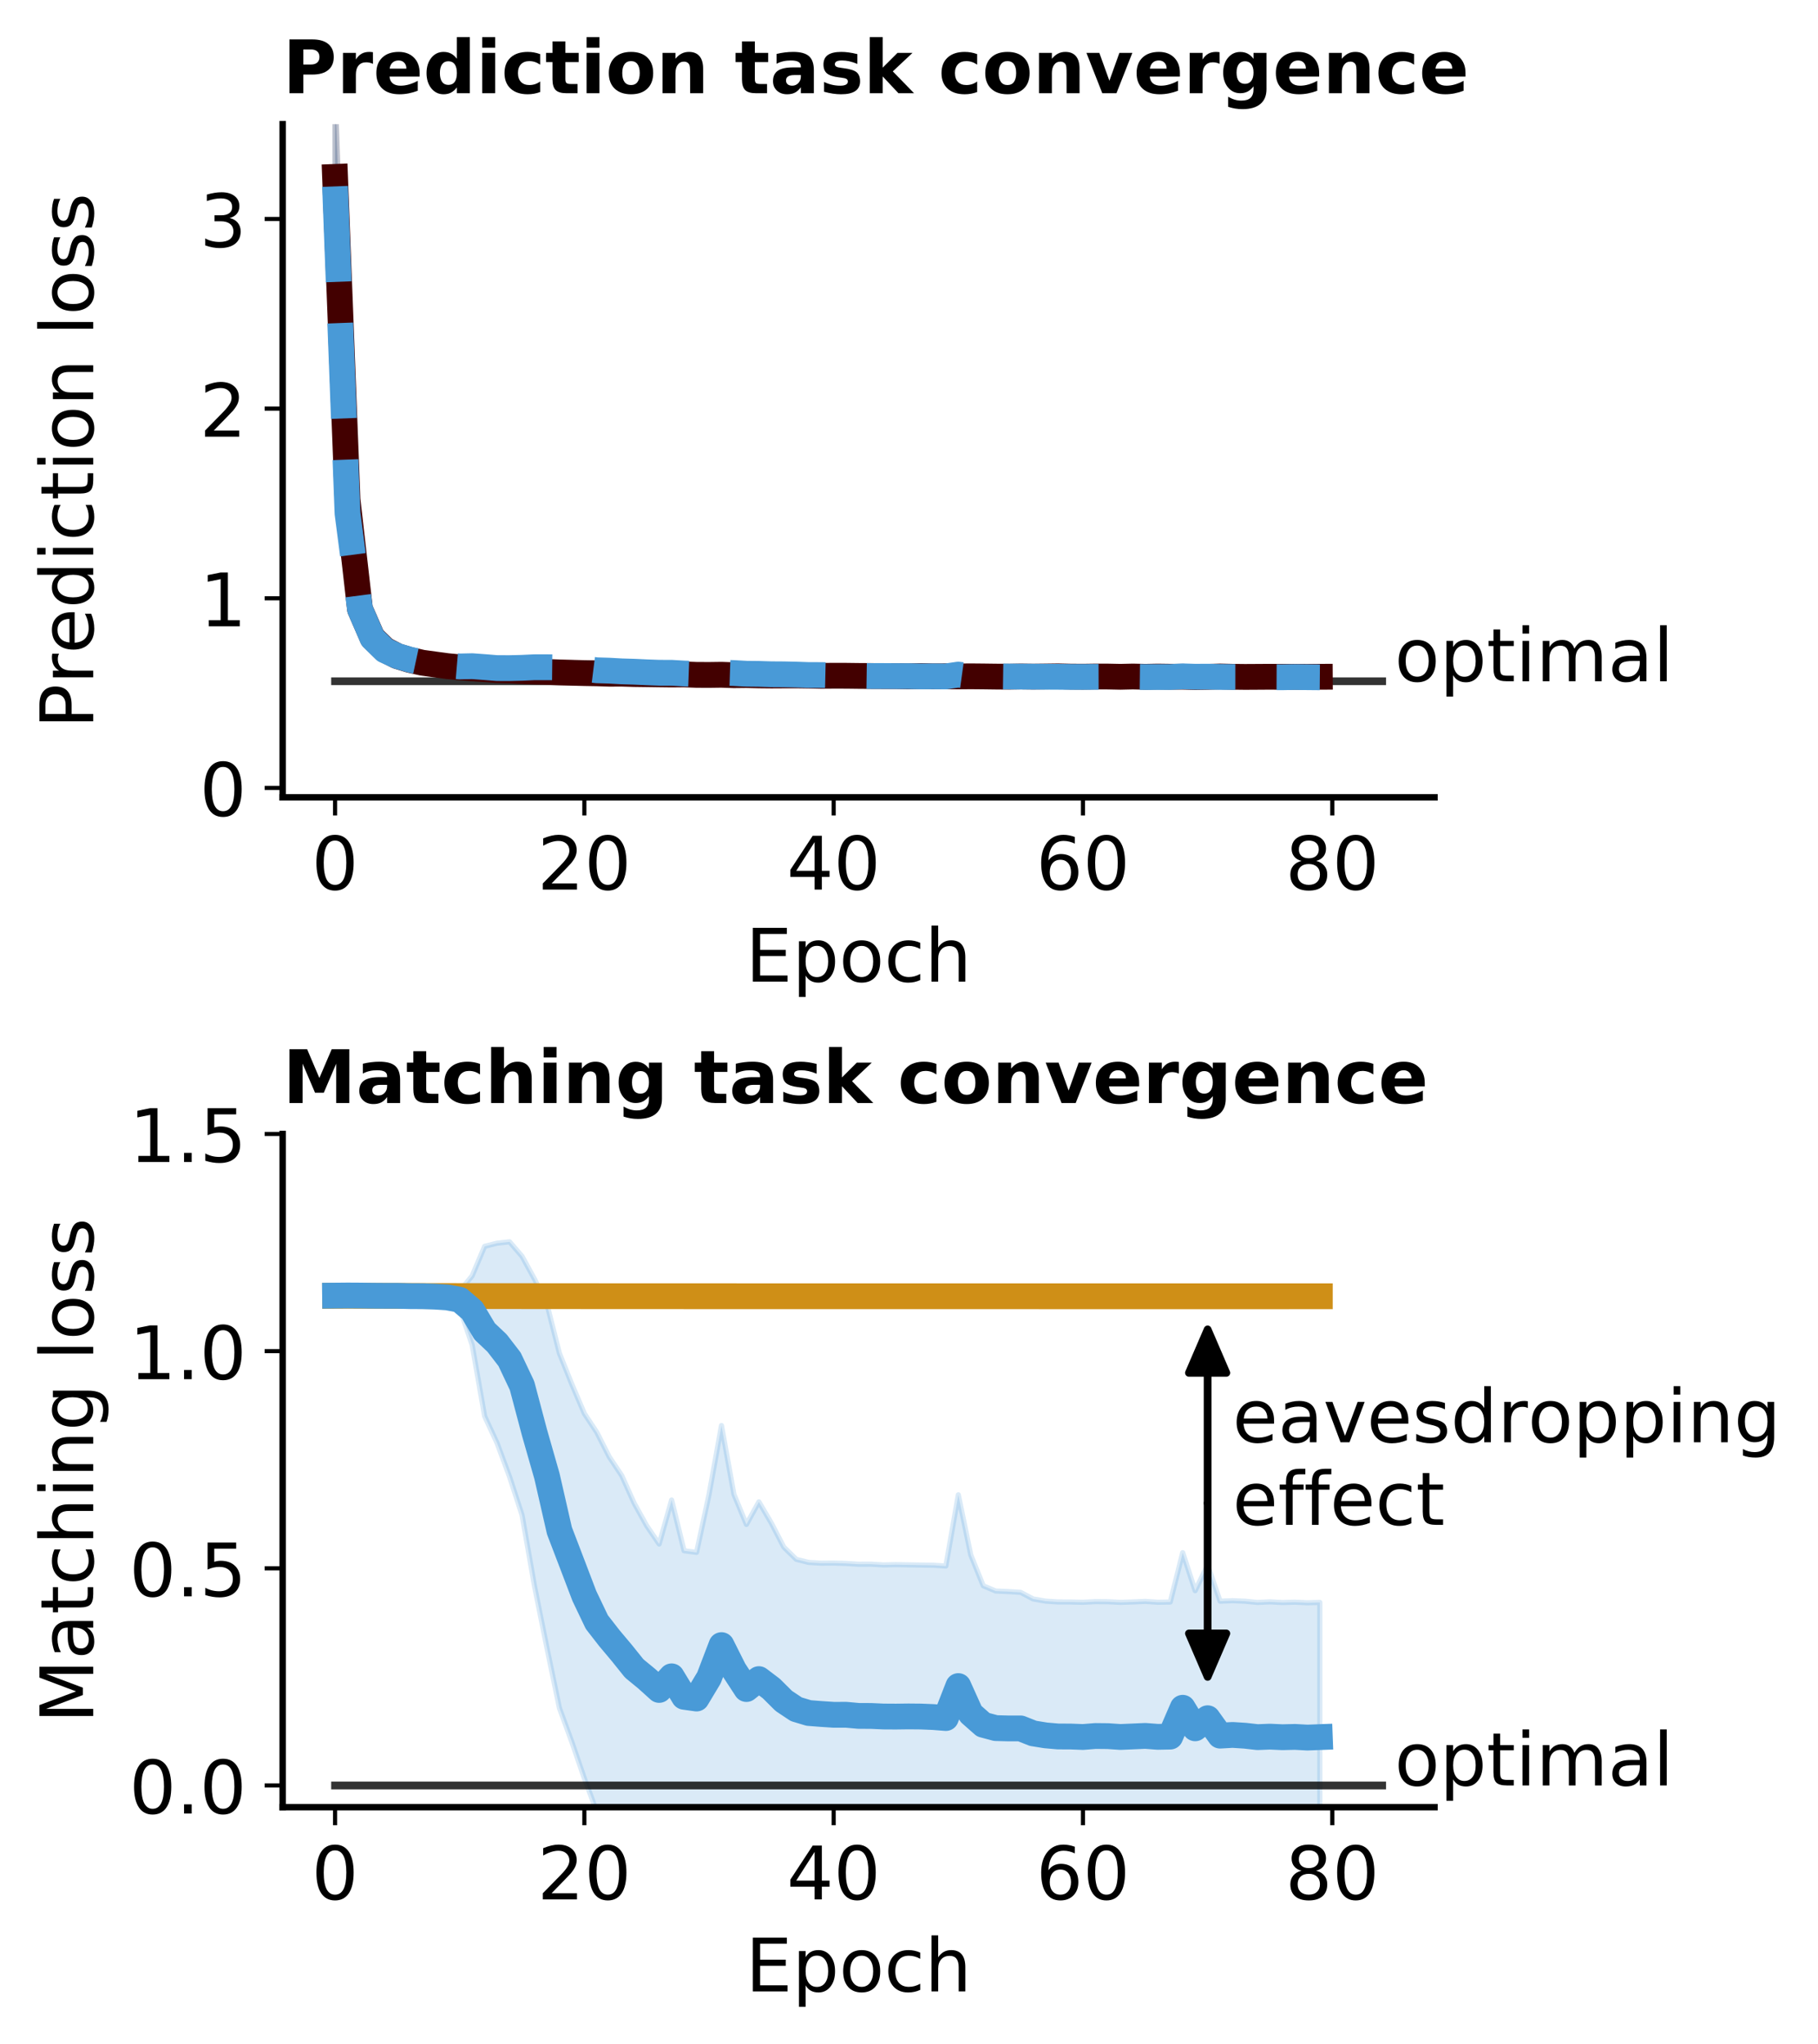 <?xml version="1.0" encoding="utf-8" standalone="no"?>
<!DOCTYPE svg PUBLIC "-//W3C//DTD SVG 1.1//EN"
  "http://www.w3.org/Graphics/SVG/1.1/DTD/svg11.dtd">
<!-- Created with matplotlib (https://matplotlib.org/) -->
<svg height="396.105pt" version="1.1" viewBox="0 0 352.295 396.105" width="352.295pt" xmlns="http://www.w3.org/2000/svg" xmlns:xlink="http://www.w3.org/1999/xlink">
 <defs>
  <style type="text/css">
*{stroke-linecap:butt;stroke-linejoin:round;}
  </style>
 </defs>
 <g id="figure_1">
  <g id="patch_1">
   <path d="M 0 396.105 
L 352.295 396.105 
L 352.295 0 
L 0 0 
z
" style="fill:#ffffff;"/>
  </g>
  <g id="axes_1">
   <g id="patch_2">
    <path d="M 54.781 154.53 
L 277.981 154.53 
L 277.981 24.066 
L 54.781 24.066 
z
" style="fill:#ffffff;"/>
   </g>
   <g id="PolyCollection_1">
    <defs>
     <path d="M 64.927 -378.568 
L 64.927 -345.084 
L 67.342 -285.39 
L 69.758 -276.004 
L 72.173 -271.262 
L 74.589 -268.986 
L 77.005 -267.877 
L 79.42 -267.204 
L 81.836 -266.779 
L 84.251 -266.418 
L 86.667 -266.157 
L 89.082 -265.974 
L 91.498 -265.821 
L 93.914 -265.689 
L 96.329 -265.543 
L 98.745 -265.497 
L 101.16 -265.364 
L 103.576 -265.298 
L 105.992 -265.249 
L 108.407 -265.211 
L 110.823 -265.104 
L 113.238 -265.104 
L 115.654 -265.096 
L 118.069 -265.01 
L 120.485 -264.997 
L 122.901 -264.961 
L 125.316 -264.936 
L 127.732 -264.93 
L 130.147 -264.881 
L 132.563 -264.932 
L 134.979 -264.834 
L 137.394 -264.875 
L 139.81 -264.876 
L 142.225 -264.805 
L 144.641 -264.794 
L 147.057 -264.777 
L 149.472 -264.761 
L 151.888 -264.762 
L 154.303 -264.713 
L 156.719 -264.759 
L 159.134 -264.757 
L 161.55 -264.719 
L 163.966 -264.691 
L 166.381 -264.717 
L 168.797 -264.671 
L 171.212 -264.664 
L 173.628 -264.652 
L 176.044 -264.626 
L 178.459 -264.644 
L 180.875 -264.605 
L 183.29 -264.636 
L 185.706 -264.622 
L 188.121 -264.646 
L 190.537 -264.62 
L 192.953 -264.607 
L 195.368 -264.584 
L 197.784 -264.627 
L 200.199 -264.592 
L 202.615 -264.605 
L 205.031 -264.633 
L 207.446 -264.61 
L 209.862 -264.604 
L 212.277 -264.63 
L 214.693 -264.59 
L 217.108 -264.596 
L 219.524 -264.638 
L 221.94 -264.588 
L 224.355 -264.572 
L 226.771 -264.588 
L 229.186 -264.546 
L 231.602 -264.505 
L 234.018 -264.509 
L 236.433 -264.631 
L 238.849 -264.587 
L 241.264 -264.53 
L 243.68 -264.587 
L 246.095 -264.52 
L 248.511 -264.555 
L 250.927 -264.585 
L 253.342 -264.577 
L 255.758 -264.585 
L 255.758 -265.305 
L 255.758 -265.305 
L 253.342 -265.283 
L 250.927 -265.303 
L 248.511 -265.312 
L 246.095 -265.382 
L 243.68 -265.283 
L 241.264 -265.314 
L 238.849 -265.311 
L 236.433 -265.375 
L 234.018 -265.369 
L 231.602 -265.3 
L 229.186 -265.373 
L 226.771 -265.325 
L 224.355 -265.408 
L 221.94 -265.297 
L 219.524 -265.359 
L 217.108 -265.29 
L 214.693 -265.392 
L 212.277 -265.361 
L 209.862 -265.319 
L 207.446 -265.346 
L 205.031 -265.433 
L 202.615 -265.399 
L 200.199 -265.361 
L 197.784 -265.383 
L 195.368 -265.342 
L 192.953 -265.355 
L 190.537 -265.407 
L 188.121 -265.425 
L 185.706 -265.407 
L 183.29 -265.441 
L 180.875 -265.453 
L 178.459 -265.525 
L 176.044 -265.456 
L 173.628 -265.512 
L 171.212 -265.502 
L 168.797 -265.518 
L 166.381 -265.505 
L 163.966 -265.591 
L 161.55 -265.571 
L 159.134 -265.5 
L 156.719 -265.606 
L 154.303 -265.718 
L 151.888 -265.658 
L 149.472 -265.631 
L 147.057 -265.663 
L 144.641 -265.76 
L 142.225 -265.696 
L 139.81 -265.795 
L 137.394 -265.733 
L 134.979 -265.797 
L 132.563 -265.888 
L 130.147 -265.891 
L 127.732 -265.9 
L 125.316 -265.964 
L 122.901 -266.001 
L 120.485 -266.107 
L 118.069 -266.075 
L 115.654 -266.149 
L 113.238 -266.224 
L 110.823 -266.344 
L 108.407 -266.38 
L 105.992 -266.526 
L 103.576 -266.602 
L 101.16 -266.745 
L 98.745 -266.856 
L 96.329 -266.913 
L 93.914 -267.141 
L 91.498 -267.35 
L 89.082 -267.583 
L 86.667 -267.876 
L 84.251 -268.266 
L 81.836 -268.565 
L 79.42 -269.218 
L 77.005 -270.016 
L 74.589 -271.378 
L 72.173 -273.797 
L 69.758 -280.13 
L 67.342 -313.193 
L 64.927 -378.568 
z
" id="m056eaa7284" style="stroke:#430000;stroke-opacity:0.2;"/>
    </defs>
    <g clip-path="url(#p003e5a0df1)">
     <use style="fill:#430000;fill-opacity:0.2;stroke:#430000;stroke-opacity:0.2;" x="0" xlink:href="#m056eaa7284" y="396.105"/>
    </g>
   </g>
   <g id="PolyCollection_2">
    <defs>
     <path d="M 64.927 -378.303 
L 64.927 -341.665 
L 67.342 -285.117 
L 69.758 -275.804 
L 72.173 -271.458 
L 74.589 -269.35 
L 77.005 -268.27 
L 79.42 -267.603 
L 81.836 -267.09 
L 84.251 -266.762 
L 86.667 -266.511 
L 89.082 -266.321 
L 91.498 -265.9 
L 93.914 -265.867 
L 96.329 -265.828 
L 98.745 -265.858 
L 101.16 -265.844 
L 103.576 -265.906 
L 105.992 -265.947 
L 108.407 -266.012 
L 110.823 -265.749 
L 113.238 -265.796 
L 115.654 -265.663 
L 118.069 -265.478 
L 120.485 -265.45 
L 122.901 -265.47 
L 125.316 -265.377 
L 127.732 -265.289 
L 130.147 -265.141 
L 132.563 -265.166 
L 134.979 -265.11 
L 137.394 -264.466 
L 139.81 -264.542 
L 142.225 -264.78 
L 144.641 -264.837 
L 147.057 -264.861 
L 149.472 -264.866 
L 151.888 -264.793 
L 154.303 -264.776 
L 156.719 -264.779 
L 159.134 -264.844 
L 161.55 -264.808 
L 163.966 -264.706 
L 166.381 -264.701 
L 168.797 -264.66 
L 171.212 -264.662 
L 173.628 -264.7 
L 176.044 -264.676 
L 178.459 -264.64 
L 180.875 -264.622 
L 183.29 -264.597 
L 185.706 -264.208 
L 188.121 -264.669 
L 190.537 -264.682 
L 192.953 -264.673 
L 195.368 -264.604 
L 197.784 -264.596 
L 200.199 -264.57 
L 202.615 -264.581 
L 205.031 -264.568 
L 207.446 -264.52 
L 209.862 -264.531 
L 212.277 -264.546 
L 214.693 -264.525 
L 217.108 -264.487 
L 219.524 -264.553 
L 221.94 -264.479 
L 224.355 -264.509 
L 226.771 -264.515 
L 229.186 -264.347 
L 231.602 -264.423 
L 234.018 -264.193 
L 236.433 -264.497 
L 238.849 -264.496 
L 241.264 -264.485 
L 243.68 -264.449 
L 246.095 -264.435 
L 248.511 -264.463 
L 250.927 -264.527 
L 253.342 -264.502 
L 255.758 -264.453 
L 255.758 -265.239 
L 255.758 -265.239 
L 253.342 -265.231 
L 250.927 -265.269 
L 248.511 -265.248 
L 246.095 -265.299 
L 243.68 -265.245 
L 241.264 -265.321 
L 238.849 -265.315 
L 236.433 -265.34 
L 234.018 -265.746 
L 231.602 -265.487 
L 229.186 -265.711 
L 226.771 -265.291 
L 224.355 -265.29 
L 221.94 -265.313 
L 219.524 -265.295 
L 217.108 -265.323 
L 214.693 -265.348 
L 212.277 -265.315 
L 209.862 -265.305 
L 207.446 -265.327 
L 205.031 -265.322 
L 202.615 -265.335 
L 200.199 -265.372 
L 197.784 -265.373 
L 195.368 -265.395 
L 192.953 -265.391 
L 190.537 -265.538 
L 188.121 -265.398 
L 185.706 -266.53 
L 183.29 -265.429 
L 180.875 -265.441 
L 178.459 -265.403 
L 176.044 -265.46 
L 173.628 -265.452 
L 171.212 -265.524 
L 168.797 -265.524 
L 166.381 -265.555 
L 163.966 -265.603 
L 161.55 -265.645 
L 159.134 -265.714 
L 156.719 -265.788 
L 154.303 -265.958 
L 151.888 -266.046 
L 149.472 -266.005 
L 147.057 -266.157 
L 144.641 -266.232 
L 142.225 -266.561 
L 139.81 -266.959 
L 137.394 -266.911 
L 134.979 -265.871 
L 132.563 -265.99 
L 130.147 -266.294 
L 127.732 -266.159 
L 125.316 -266.247 
L 122.901 -266.381 
L 120.485 -266.545 
L 118.069 -266.784 
L 115.654 -266.743 
L 113.238 -267.204 
L 110.823 -267.755 
L 108.407 -267.526 
L 105.992 -267.643 
L 103.576 -267.682 
L 101.16 -267.521 
L 98.745 -267.386 
L 96.329 -267.427 
L 93.914 -267.779 
L 91.498 -268.105 
L 89.082 -267.578 
L 86.667 -267.796 
L 84.251 -268.052 
L 81.836 -268.389 
L 79.42 -268.918 
L 77.005 -269.66 
L 74.589 -270.804 
L 72.173 -273.437 
L 69.758 -280.314 
L 67.342 -308.145 
L 64.927 -378.303 
z
" id="m39a702e2cf" style="stroke:#499ad7;stroke-opacity:0.2;"/>
    </defs>
    <g clip-path="url(#p003e5a0df1)">
     <use style="fill:#499ad7;fill-opacity:0.2;stroke:#499ad7;stroke-opacity:0.2;" x="0" xlink:href="#m39a702e2cf" y="396.105"/>
    </g>
   </g>
   <g id="matplotlib.axis_1">
    <g id="xtick_1">
     <g id="line2d_1">
      <defs>
       <path d="M 0 0 
L 0 3.5 
" id="mf161611876" style="stroke:#000000;stroke-width:0.8;"/>
      </defs>
      <g>
       <use style="stroke:#000000;stroke-width:0.8;" x="64.927" xlink:href="#mf161611876" y="154.53"/>
      </g>
     </g>
     <g id="text_1">
      <!-- 0 -->
      <defs>
       <path d="M 31.781 66.406 
Q 24.172 66.406 20.328 58.906 
Q 16.5 51.422 16.5 36.375 
Q 16.5 21.391 20.328 13.891 
Q 24.172 6.391 31.781 6.391 
Q 39.453 6.391 43.281 13.891 
Q 47.125 21.391 47.125 36.375 
Q 47.125 51.422 43.281 58.906 
Q 39.453 66.406 31.781 66.406 
z
M 31.781 74.219 
Q 44.047 74.219 50.516 64.516 
Q 56.984 54.828 56.984 36.375 
Q 56.984 17.969 50.516 8.266 
Q 44.047 -1.422 31.781 -1.422 
Q 19.531 -1.422 13.062 8.266 
Q 6.594 17.969 6.594 36.375 
Q 6.594 54.828 13.062 64.516 
Q 19.531 74.219 31.781 74.219 
z
" id="DejaVuSans-48"/>
      </defs>
      <g transform="translate(60.377 172.396)scale(0.143 -0.143)">
       <use xlink:href="#DejaVuSans-48"/>
      </g>
     </g>
    </g>
    <g id="xtick_2">
     <g id="line2d_2">
      <g>
       <use style="stroke:#000000;stroke-width:0.8;" x="113.238" xlink:href="#mf161611876" y="154.53"/>
      </g>
     </g>
     <g id="text_2">
      <!-- 20 -->
      <defs>
       <path d="M 19.188 8.297 
L 53.609 8.297 
L 53.609 0 
L 7.328 0 
L 7.328 8.297 
Q 12.938 14.109 22.625 23.891 
Q 32.328 33.688 34.812 36.531 
Q 39.547 41.844 41.422 45.531 
Q 43.312 49.219 43.312 52.781 
Q 43.312 58.594 39.234 62.25 
Q 35.156 65.922 28.609 65.922 
Q 23.969 65.922 18.812 64.312 
Q 13.672 62.703 7.812 59.422 
L 7.812 69.391 
Q 13.766 71.781 18.938 73 
Q 24.125 74.219 28.422 74.219 
Q 39.75 74.219 46.484 68.547 
Q 53.219 62.891 53.219 53.422 
Q 53.219 48.922 51.531 44.891 
Q 49.859 40.875 45.406 35.406 
Q 44.188 33.984 37.641 27.219 
Q 31.109 20.453 19.188 8.297 
z
" id="DejaVuSans-50"/>
      </defs>
      <g transform="translate(104.14 172.396)scale(0.143 -0.143)">
       <use xlink:href="#DejaVuSans-50"/>
       <use x="63.623" xlink:href="#DejaVuSans-48"/>
      </g>
     </g>
    </g>
    <g id="xtick_3">
     <g id="line2d_3">
      <g>
       <use style="stroke:#000000;stroke-width:0.8;" x="161.55" xlink:href="#mf161611876" y="154.53"/>
      </g>
     </g>
     <g id="text_3">
      <!-- 40 -->
      <defs>
       <path d="M 37.797 64.312 
L 12.891 25.391 
L 37.797 25.391 
z
M 35.203 72.906 
L 47.609 72.906 
L 47.609 25.391 
L 58.016 25.391 
L 58.016 17.188 
L 47.609 17.188 
L 47.609 0 
L 37.797 0 
L 37.797 17.188 
L 4.891 17.188 
L 4.891 26.703 
z
" id="DejaVuSans-52"/>
      </defs>
      <g transform="translate(152.452 172.396)scale(0.143 -0.143)">
       <use xlink:href="#DejaVuSans-52"/>
       <use x="63.623" xlink:href="#DejaVuSans-48"/>
      </g>
     </g>
    </g>
    <g id="xtick_4">
     <g id="line2d_4">
      <g>
       <use style="stroke:#000000;stroke-width:0.8;" x="209.862" xlink:href="#mf161611876" y="154.53"/>
      </g>
     </g>
     <g id="text_4">
      <!-- 60 -->
      <defs>
       <path d="M 33.016 40.375 
Q 26.375 40.375 22.484 35.828 
Q 18.609 31.297 18.609 23.391 
Q 18.609 15.531 22.484 10.953 
Q 26.375 6.391 33.016 6.391 
Q 39.656 6.391 43.531 10.953 
Q 47.406 15.531 47.406 23.391 
Q 47.406 31.297 43.531 35.828 
Q 39.656 40.375 33.016 40.375 
z
M 52.594 71.297 
L 52.594 62.312 
Q 48.875 64.062 45.094 64.984 
Q 41.312 65.922 37.594 65.922 
Q 27.828 65.922 22.672 59.328 
Q 17.531 52.734 16.797 39.406 
Q 19.672 43.656 24.016 45.922 
Q 28.375 48.188 33.594 48.188 
Q 44.578 48.188 50.953 41.516 
Q 57.328 34.859 57.328 23.391 
Q 57.328 12.156 50.688 5.359 
Q 44.047 -1.422 33.016 -1.422 
Q 20.359 -1.422 13.672 8.266 
Q 6.984 17.969 6.984 36.375 
Q 6.984 53.656 15.188 63.938 
Q 23.391 74.219 37.203 74.219 
Q 40.922 74.219 44.703 73.484 
Q 48.484 72.75 52.594 71.297 
z
" id="DejaVuSans-54"/>
      </defs>
      <g transform="translate(200.763 172.396)scale(0.143 -0.143)">
       <use xlink:href="#DejaVuSans-54"/>
       <use x="63.623" xlink:href="#DejaVuSans-48"/>
      </g>
     </g>
    </g>
    <g id="xtick_5">
     <g id="line2d_5">
      <g>
       <use style="stroke:#000000;stroke-width:0.8;" x="258.173" xlink:href="#mf161611876" y="154.53"/>
      </g>
     </g>
     <g id="text_5">
      <!-- 80 -->
      <defs>
       <path d="M 31.781 34.625 
Q 24.75 34.625 20.719 30.859 
Q 16.703 27.094 16.703 20.516 
Q 16.703 13.922 20.719 10.156 
Q 24.75 6.391 31.781 6.391 
Q 38.812 6.391 42.859 10.172 
Q 46.922 13.969 46.922 20.516 
Q 46.922 27.094 42.891 30.859 
Q 38.875 34.625 31.781 34.625 
z
M 21.922 38.812 
Q 15.578 40.375 12.031 44.719 
Q 8.5 49.078 8.5 55.328 
Q 8.5 64.062 14.719 69.141 
Q 20.953 74.219 31.781 74.219 
Q 42.672 74.219 48.875 69.141 
Q 55.078 64.062 55.078 55.328 
Q 55.078 49.078 51.531 44.719 
Q 48 40.375 41.703 38.812 
Q 48.828 37.156 52.797 32.312 
Q 56.781 27.484 56.781 20.516 
Q 56.781 9.906 50.312 4.234 
Q 43.844 -1.422 31.781 -1.422 
Q 19.734 -1.422 13.25 4.234 
Q 6.781 9.906 6.781 20.516 
Q 6.781 27.484 10.781 32.312 
Q 14.797 37.156 21.922 38.812 
z
M 18.312 54.391 
Q 18.312 48.734 21.844 45.562 
Q 25.391 42.391 31.781 42.391 
Q 38.141 42.391 41.719 45.562 
Q 45.312 48.734 45.312 54.391 
Q 45.312 60.062 41.719 63.234 
Q 38.141 66.406 31.781 66.406 
Q 25.391 66.406 21.844 63.234 
Q 18.312 60.062 18.312 54.391 
z
" id="DejaVuSans-56"/>
      </defs>
      <g transform="translate(249.075 172.396)scale(0.143 -0.143)">
       <use xlink:href="#DejaVuSans-56"/>
       <use x="63.623" xlink:href="#DejaVuSans-48"/>
      </g>
     </g>
    </g>
    <g id="text_6">
     <!-- Epoch -->
     <defs>
      <path d="M 9.812 72.906 
L 55.906 72.906 
L 55.906 64.594 
L 19.672 64.594 
L 19.672 43.016 
L 54.391 43.016 
L 54.391 34.719 
L 19.672 34.719 
L 19.672 8.297 
L 56.781 8.297 
L 56.781 0 
L 9.812 0 
z
" id="DejaVuSans-69"/>
      <path d="M 18.109 8.203 
L 18.109 -20.797 
L 9.078 -20.797 
L 9.078 54.688 
L 18.109 54.688 
L 18.109 46.391 
Q 20.953 51.266 25.266 53.625 
Q 29.594 56 35.594 56 
Q 45.562 56 51.781 48.094 
Q 58.016 40.188 58.016 27.297 
Q 58.016 14.406 51.781 6.484 
Q 45.562 -1.422 35.594 -1.422 
Q 29.594 -1.422 25.266 0.953 
Q 20.953 3.328 18.109 8.203 
z
M 48.688 27.297 
Q 48.688 37.203 44.609 42.844 
Q 40.531 48.484 33.406 48.484 
Q 26.266 48.484 22.188 42.844 
Q 18.109 37.203 18.109 27.297 
Q 18.109 17.391 22.188 11.75 
Q 26.266 6.109 33.406 6.109 
Q 40.531 6.109 44.609 11.75 
Q 48.688 17.391 48.688 27.297 
z
" id="DejaVuSans-112"/>
      <path d="M 30.609 48.391 
Q 23.391 48.391 19.188 42.75 
Q 14.984 37.109 14.984 27.297 
Q 14.984 17.484 19.156 11.844 
Q 23.344 6.203 30.609 6.203 
Q 37.797 6.203 41.984 11.859 
Q 46.188 17.531 46.188 27.297 
Q 46.188 37.016 41.984 42.703 
Q 37.797 48.391 30.609 48.391 
z
M 30.609 56 
Q 42.328 56 49.016 48.375 
Q 55.719 40.766 55.719 27.297 
Q 55.719 13.875 49.016 6.219 
Q 42.328 -1.422 30.609 -1.422 
Q 18.844 -1.422 12.172 6.219 
Q 5.516 13.875 5.516 27.297 
Q 5.516 40.766 12.172 48.375 
Q 18.844 56 30.609 56 
z
" id="DejaVuSans-111"/>
      <path d="M 48.781 52.594 
L 48.781 44.188 
Q 44.969 46.297 41.141 47.344 
Q 37.312 48.391 33.406 48.391 
Q 24.656 48.391 19.812 42.844 
Q 14.984 37.312 14.984 27.297 
Q 14.984 17.281 19.812 11.734 
Q 24.656 6.203 33.406 6.203 
Q 37.312 6.203 41.141 7.25 
Q 44.969 8.297 48.781 10.406 
L 48.781 2.094 
Q 45.016 0.344 40.984 -0.531 
Q 36.969 -1.422 32.422 -1.422 
Q 20.062 -1.422 12.781 6.344 
Q 5.516 14.109 5.516 27.297 
Q 5.516 40.672 12.859 48.328 
Q 20.219 56 33.016 56 
Q 37.156 56 41.109 55.141 
Q 45.062 54.297 48.781 52.594 
z
" id="DejaVuSans-99"/>
      <path d="M 54.891 33.016 
L 54.891 0 
L 45.906 0 
L 45.906 32.719 
Q 45.906 40.484 42.875 44.328 
Q 39.844 48.188 33.797 48.188 
Q 26.516 48.188 22.312 43.547 
Q 18.109 38.922 18.109 30.906 
L 18.109 0 
L 9.078 0 
L 9.078 75.984 
L 18.109 75.984 
L 18.109 46.188 
Q 21.344 51.125 25.703 53.562 
Q 30.078 56 35.797 56 
Q 45.219 56 50.047 50.172 
Q 54.891 44.344 54.891 33.016 
z
" id="DejaVuSans-104"/>
     </defs>
     <g transform="translate(144.487 190.235)scale(0.143 -0.143)">
      <use xlink:href="#DejaVuSans-69"/>
      <use x="63.184" xlink:href="#DejaVuSans-112"/>
      <use x="126.66" xlink:href="#DejaVuSans-111"/>
      <use x="187.842" xlink:href="#DejaVuSans-99"/>
      <use x="242.822" xlink:href="#DejaVuSans-104"/>
     </g>
    </g>
   </g>
   <g id="matplotlib.axis_2">
    <g id="ytick_1">
     <g id="line2d_6">
      <defs>
       <path d="M 0 0 
L -3.5 0 
" id="m2430b8a9aa" style="stroke:#000000;stroke-width:0.8;"/>
      </defs>
      <g>
       <use style="stroke:#000000;stroke-width:0.8;" x="54.781" xlink:href="#m2430b8a9aa" y="152.692"/>
      </g>
     </g>
     <g id="text_7">
      <!-- 0 -->
      <g transform="translate(38.683 158.125)scale(0.143 -0.143)">
       <use xlink:href="#DejaVuSans-48"/>
      </g>
     </g>
    </g>
    <g id="ytick_2">
     <g id="line2d_7">
      <g>
       <use style="stroke:#000000;stroke-width:0.8;" x="54.781" xlink:href="#m2430b8a9aa" y="115.942"/>
      </g>
     </g>
     <g id="text_8">
      <!-- 1 -->
      <defs>
       <path d="M 12.406 8.297 
L 28.516 8.297 
L 28.516 63.922 
L 10.984 60.406 
L 10.984 69.391 
L 28.422 72.906 
L 38.281 72.906 
L 38.281 8.297 
L 54.391 8.297 
L 54.391 0 
L 12.406 0 
z
" id="DejaVuSans-49"/>
      </defs>
      <g transform="translate(38.683 121.375)scale(0.143 -0.143)">
       <use xlink:href="#DejaVuSans-49"/>
      </g>
     </g>
    </g>
    <g id="ytick_3">
     <g id="line2d_8">
      <g>
       <use style="stroke:#000000;stroke-width:0.8;" x="54.781" xlink:href="#m2430b8a9aa" y="79.191"/>
      </g>
     </g>
     <g id="text_9">
      <!-- 2 -->
      <g transform="translate(38.683 84.624)scale(0.143 -0.143)">
       <use xlink:href="#DejaVuSans-50"/>
      </g>
     </g>
    </g>
    <g id="ytick_4">
     <g id="line2d_9">
      <g>
       <use style="stroke:#000000;stroke-width:0.8;" x="54.781" xlink:href="#m2430b8a9aa" y="42.441"/>
      </g>
     </g>
     <g id="text_10">
      <!-- 3 -->
      <defs>
       <path d="M 40.578 39.312 
Q 47.656 37.797 51.625 33 
Q 55.609 28.219 55.609 21.188 
Q 55.609 10.406 48.188 4.484 
Q 40.766 -1.422 27.094 -1.422 
Q 22.516 -1.422 17.656 -0.516 
Q 12.797 0.391 7.625 2.203 
L 7.625 11.719 
Q 11.719 9.328 16.594 8.109 
Q 21.484 6.891 26.812 6.891 
Q 36.078 6.891 40.938 10.547 
Q 45.797 14.203 45.797 21.188 
Q 45.797 27.641 41.281 31.266 
Q 36.766 34.906 28.719 34.906 
L 20.219 34.906 
L 20.219 43.016 
L 29.109 43.016 
Q 36.375 43.016 40.234 45.922 
Q 44.094 48.828 44.094 54.297 
Q 44.094 59.906 40.109 62.906 
Q 36.141 65.922 28.719 65.922 
Q 24.656 65.922 20.016 65.031 
Q 15.375 64.156 9.812 62.312 
L 9.812 71.094 
Q 15.438 72.656 20.344 73.438 
Q 25.25 74.219 29.594 74.219 
Q 40.828 74.219 47.359 69.109 
Q 53.906 64.016 53.906 55.328 
Q 53.906 49.266 50.438 45.094 
Q 46.969 40.922 40.578 39.312 
z
" id="DejaVuSans-51"/>
      </defs>
      <g transform="translate(38.683 47.874)scale(0.143 -0.143)">
       <use xlink:href="#DejaVuSans-51"/>
      </g>
     </g>
    </g>
    <g id="text_11">
     <!-- Prediction loss -->
     <defs>
      <path d="M 19.672 64.797 
L 19.672 37.406 
L 32.078 37.406 
Q 38.969 37.406 42.719 40.969 
Q 46.484 44.531 46.484 51.125 
Q 46.484 57.672 42.719 61.234 
Q 38.969 64.797 32.078 64.797 
z
M 9.812 72.906 
L 32.078 72.906 
Q 44.344 72.906 50.609 67.359 
Q 56.891 61.812 56.891 51.125 
Q 56.891 40.328 50.609 34.812 
Q 44.344 29.297 32.078 29.297 
L 19.672 29.297 
L 19.672 0 
L 9.812 0 
z
" id="DejaVuSans-80"/>
      <path d="M 41.109 46.297 
Q 39.594 47.172 37.812 47.578 
Q 36.031 48 33.891 48 
Q 26.266 48 22.188 43.047 
Q 18.109 38.094 18.109 28.812 
L 18.109 0 
L 9.078 0 
L 9.078 54.688 
L 18.109 54.688 
L 18.109 46.188 
Q 20.953 51.172 25.484 53.578 
Q 30.031 56 36.531 56 
Q 37.453 56 38.578 55.875 
Q 39.703 55.766 41.062 55.516 
z
" id="DejaVuSans-114"/>
      <path d="M 56.203 29.594 
L 56.203 25.203 
L 14.891 25.203 
Q 15.484 15.922 20.484 11.062 
Q 25.484 6.203 34.422 6.203 
Q 39.594 6.203 44.453 7.469 
Q 49.312 8.734 54.109 11.281 
L 54.109 2.781 
Q 49.266 0.734 44.188 -0.344 
Q 39.109 -1.422 33.891 -1.422 
Q 20.797 -1.422 13.156 6.188 
Q 5.516 13.812 5.516 26.812 
Q 5.516 40.234 12.766 48.109 
Q 20.016 56 32.328 56 
Q 43.359 56 49.781 48.891 
Q 56.203 41.797 56.203 29.594 
z
M 47.219 32.234 
Q 47.125 39.594 43.094 43.984 
Q 39.062 48.391 32.422 48.391 
Q 24.906 48.391 20.391 44.141 
Q 15.875 39.891 15.188 32.172 
z
" id="DejaVuSans-101"/>
      <path d="M 45.406 46.391 
L 45.406 75.984 
L 54.391 75.984 
L 54.391 0 
L 45.406 0 
L 45.406 8.203 
Q 42.578 3.328 38.25 0.953 
Q 33.938 -1.422 27.875 -1.422 
Q 17.969 -1.422 11.734 6.484 
Q 5.516 14.406 5.516 27.297 
Q 5.516 40.188 11.734 48.094 
Q 17.969 56 27.875 56 
Q 33.938 56 38.25 53.625 
Q 42.578 51.266 45.406 46.391 
z
M 14.797 27.297 
Q 14.797 17.391 18.875 11.75 
Q 22.953 6.109 30.078 6.109 
Q 37.203 6.109 41.297 11.75 
Q 45.406 17.391 45.406 27.297 
Q 45.406 37.203 41.297 42.844 
Q 37.203 48.484 30.078 48.484 
Q 22.953 48.484 18.875 42.844 
Q 14.797 37.203 14.797 27.297 
z
" id="DejaVuSans-100"/>
      <path d="M 9.422 54.688 
L 18.406 54.688 
L 18.406 0 
L 9.422 0 
z
M 9.422 75.984 
L 18.406 75.984 
L 18.406 64.594 
L 9.422 64.594 
z
" id="DejaVuSans-105"/>
      <path d="M 18.312 70.219 
L 18.312 54.688 
L 36.812 54.688 
L 36.812 47.703 
L 18.312 47.703 
L 18.312 18.016 
Q 18.312 11.328 20.141 9.422 
Q 21.969 7.516 27.594 7.516 
L 36.812 7.516 
L 36.812 0 
L 27.594 0 
Q 17.188 0 13.234 3.875 
Q 9.281 7.766 9.281 18.016 
L 9.281 47.703 
L 2.688 47.703 
L 2.688 54.688 
L 9.281 54.688 
L 9.281 70.219 
z
" id="DejaVuSans-116"/>
      <path d="M 54.891 33.016 
L 54.891 0 
L 45.906 0 
L 45.906 32.719 
Q 45.906 40.484 42.875 44.328 
Q 39.844 48.188 33.797 48.188 
Q 26.516 48.188 22.312 43.547 
Q 18.109 38.922 18.109 30.906 
L 18.109 0 
L 9.078 0 
L 9.078 54.688 
L 18.109 54.688 
L 18.109 46.188 
Q 21.344 51.125 25.703 53.562 
Q 30.078 56 35.797 56 
Q 45.219 56 50.047 50.172 
Q 54.891 44.344 54.891 33.016 
z
" id="DejaVuSans-110"/>
      <path id="DejaVuSans-32"/>
      <path d="M 9.422 75.984 
L 18.406 75.984 
L 18.406 0 
L 9.422 0 
z
" id="DejaVuSans-108"/>
      <path d="M 44.281 53.078 
L 44.281 44.578 
Q 40.484 46.531 36.375 47.5 
Q 32.281 48.484 27.875 48.484 
Q 21.188 48.484 17.844 46.438 
Q 14.5 44.391 14.5 40.281 
Q 14.5 37.156 16.891 35.375 
Q 19.281 33.594 26.516 31.984 
L 29.594 31.297 
Q 39.156 29.25 43.188 25.516 
Q 47.219 21.781 47.219 15.094 
Q 47.219 7.469 41.188 3.016 
Q 35.156 -1.422 24.609 -1.422 
Q 20.219 -1.422 15.453 -0.562 
Q 10.688 0.297 5.422 2 
L 5.422 11.281 
Q 10.406 8.688 15.234 7.391 
Q 20.062 6.109 24.812 6.109 
Q 31.156 6.109 34.562 8.281 
Q 37.984 10.453 37.984 14.406 
Q 37.984 18.062 35.516 20.016 
Q 33.062 21.969 24.703 23.781 
L 21.578 24.516 
Q 13.234 26.266 9.516 29.906 
Q 5.812 33.547 5.812 39.891 
Q 5.812 47.609 11.281 51.797 
Q 16.75 56 26.812 56 
Q 31.781 56 36.172 55.266 
Q 40.578 54.547 44.281 53.078 
z
" id="DejaVuSans-115"/>
     </defs>
     <g transform="translate(18.066 141.18)rotate(-90)scale(0.143 -0.143)">
      <use xlink:href="#DejaVuSans-80"/>
      <use x="60.287" xlink:href="#DejaVuSans-114"/>
      <use x="101.369" xlink:href="#DejaVuSans-101"/>
      <use x="162.893" xlink:href="#DejaVuSans-100"/>
      <use x="226.369" xlink:href="#DejaVuSans-105"/>
      <use x="254.152" xlink:href="#DejaVuSans-99"/>
      <use x="309.133" xlink:href="#DejaVuSans-116"/>
      <use x="348.342" xlink:href="#DejaVuSans-105"/>
      <use x="376.125" xlink:href="#DejaVuSans-111"/>
      <use x="437.307" xlink:href="#DejaVuSans-110"/>
      <use x="500.686" xlink:href="#DejaVuSans-32"/>
      <use x="532.473" xlink:href="#DejaVuSans-108"/>
      <use x="560.256" xlink:href="#DejaVuSans-111"/>
      <use x="621.438" xlink:href="#DejaVuSans-115"/>
      <use x="673.537" xlink:href="#DejaVuSans-115"/>
     </g>
    </g>
   </g>
   <g id="line2d_10">
    <path clip-path="url(#p003e5a0df1)" d="M 64.927 132.026 
L 267.836 132.026 
" style="fill:none;stroke:#000000;stroke-linecap:square;stroke-opacity:0.8;stroke-width:1.5;"/>
   </g>
   <g id="line2d_11">
    <path clip-path="url(#p003e5a0df1)" d="M 64.927 34.279 
L 67.342 96.813 
L 69.758 118.038 
L 72.173 123.576 
L 74.589 125.923 
L 77.005 127.159 
L 79.42 127.894 
L 81.836 128.433 
L 84.251 128.763 
L 86.667 129.089 
L 89.082 129.327 
L 91.498 129.52 
L 93.914 129.69 
L 96.329 129.877 
L 98.745 129.928 
L 101.16 130.051 
L 103.576 130.155 
L 105.992 130.218 
L 108.407 130.31 
L 110.823 130.381 
L 113.238 130.441 
L 115.654 130.483 
L 118.069 130.563 
L 120.485 130.554 
L 122.901 130.624 
L 125.316 130.655 
L 127.732 130.69 
L 130.147 130.719 
L 132.563 130.695 
L 134.979 130.79 
L 137.394 130.801 
L 139.81 130.769 
L 142.225 130.855 
L 144.641 130.828 
L 147.057 130.885 
L 149.472 130.909 
L 151.888 130.895 
L 154.303 130.89 
L 156.719 130.923 
L 159.134 130.977 
L 161.55 130.96 
L 163.966 130.964 
L 166.381 130.994 
L 168.797 131.01 
L 171.212 131.022 
L 173.628 131.024 
L 176.044 131.064 
L 178.459 131.021 
L 180.875 131.076 
L 183.29 131.067 
L 185.706 131.09 
L 188.121 131.07 
L 190.537 131.092 
L 192.953 131.124 
L 195.368 131.142 
L 197.784 131.1 
L 200.199 131.129 
L 202.615 131.103 
L 205.031 131.072 
L 207.446 131.127 
L 209.862 131.144 
L 212.277 131.109 
L 214.693 131.114 
L 217.108 131.162 
L 219.524 131.107 
L 221.94 131.162 
L 224.355 131.116 
L 226.771 131.149 
L 229.186 131.146 
L 231.602 131.203 
L 234.018 131.166 
L 236.433 131.102 
L 238.849 131.156 
L 241.264 131.184 
L 243.68 131.17 
L 246.095 131.154 
L 248.511 131.172 
L 250.927 131.161 
L 253.342 131.175 
L 255.758 131.16 
" style="fill:none;stroke:#430000;stroke-linecap:square;stroke-width:5;"/>
   </g>
   <g id="line2d_12">
    <path clip-path="url(#p003e5a0df1)" d="M 64.927 36.121 
L 67.342 99.474 
L 69.758 118.046 
L 72.173 123.658 
L 74.589 126.029 
L 77.005 127.14 
L 79.42 127.845 
L 81.836 128.366 
L 84.251 128.698 
L 86.667 128.952 
L 89.082 129.156 
L 91.498 129.103 
L 93.914 129.282 
L 96.329 129.478 
L 98.745 129.483 
L 101.16 129.423 
L 103.576 129.311 
L 105.992 129.31 
L 108.407 129.336 
L 110.823 129.353 
L 113.238 129.605 
L 115.654 129.902 
L 118.069 129.974 
L 120.485 130.108 
L 122.901 130.18 
L 125.316 130.293 
L 127.732 130.381 
L 130.147 130.388 
L 132.563 130.527 
L 134.979 130.615 
L 137.394 130.417 
L 139.81 130.354 
L 142.225 130.435 
L 144.641 130.57 
L 147.057 130.597 
L 149.472 130.67 
L 151.888 130.686 
L 154.303 130.738 
L 156.719 130.822 
L 159.134 130.826 
L 161.55 130.879 
L 163.966 130.951 
L 166.381 130.978 
L 168.797 131.013 
L 171.212 131.012 
L 173.628 131.029 
L 176.044 131.037 
L 178.459 131.084 
L 180.875 131.074 
L 183.29 131.092 
L 185.706 130.736 
L 188.121 131.072 
L 190.537 130.995 
L 192.953 131.073 
L 195.368 131.106 
L 197.784 131.121 
L 200.199 131.134 
L 202.615 131.147 
L 205.031 131.16 
L 207.446 131.182 
L 209.862 131.188 
L 212.277 131.175 
L 214.693 131.169 
L 217.108 131.2 
L 219.524 131.181 
L 221.94 131.209 
L 224.355 131.206 
L 226.771 131.202 
L 229.186 131.076 
L 231.602 131.15 
L 234.018 131.136 
L 236.433 131.187 
L 238.849 131.2 
L 241.264 131.202 
L 243.68 131.258 
L 246.095 131.238 
L 248.511 131.25 
L 250.927 131.207 
L 253.342 131.238 
L 255.758 131.259 
" style="fill:none;stroke:#499ad7;stroke-dasharray:18.5,8;stroke-dashoffset:0;stroke-width:5;"/>
   </g>
   <g id="patch_3">
    <path d="M 54.781 154.53 
L 54.781 24.066 
" style="fill:none;stroke:#000000;stroke-linecap:square;stroke-linejoin:miter;stroke-width:1.25;"/>
   </g>
   <g id="patch_4">
    <path d="M 54.781 154.53 
L 277.981 154.53 
" style="fill:none;stroke:#000000;stroke-linecap:square;stroke-linejoin:miter;stroke-width:1.25;"/>
   </g>
   <g id="text_12">
    <!-- optimal -->
    <defs>
     <path d="M 52 44.188 
Q 55.375 50.25 60.062 53.125 
Q 64.75 56 71.094 56 
Q 79.641 56 84.281 50.016 
Q 88.922 44.047 88.922 33.016 
L 88.922 0 
L 79.891 0 
L 79.891 32.719 
Q 79.891 40.578 77.094 44.375 
Q 74.312 48.188 68.609 48.188 
Q 61.625 48.188 57.562 43.547 
Q 53.516 38.922 53.516 30.906 
L 53.516 0 
L 44.484 0 
L 44.484 32.719 
Q 44.484 40.625 41.703 44.406 
Q 38.922 48.188 33.109 48.188 
Q 26.219 48.188 22.156 43.531 
Q 18.109 38.875 18.109 30.906 
L 18.109 0 
L 9.078 0 
L 9.078 54.688 
L 18.109 54.688 
L 18.109 46.188 
Q 21.188 51.219 25.484 53.609 
Q 29.781 56 35.688 56 
Q 41.656 56 45.828 52.969 
Q 50 49.953 52 44.188 
z
" id="DejaVuSans-109"/>
     <path d="M 34.281 27.484 
Q 23.391 27.484 19.188 25 
Q 14.984 22.516 14.984 16.5 
Q 14.984 11.719 18.141 8.906 
Q 21.297 6.109 26.703 6.109 
Q 34.188 6.109 38.703 11.406 
Q 43.219 16.703 43.219 25.484 
L 43.219 27.484 
z
M 52.203 31.203 
L 52.203 0 
L 43.219 0 
L 43.219 8.297 
Q 40.141 3.328 35.547 0.953 
Q 30.953 -1.422 24.312 -1.422 
Q 15.922 -1.422 10.953 3.297 
Q 6 8.016 6 15.922 
Q 6 25.141 12.172 29.828 
Q 18.359 34.516 30.609 34.516 
L 43.219 34.516 
L 43.219 35.406 
Q 43.219 41.609 39.141 45 
Q 35.062 48.391 27.688 48.391 
Q 23 48.391 18.547 47.266 
Q 14.109 46.141 10.016 43.891 
L 10.016 52.203 
Q 14.938 54.109 19.578 55.047 
Q 24.219 56 28.609 56 
Q 40.484 56 46.344 49.844 
Q 52.203 43.703 52.203 31.203 
z
" id="DejaVuSans-97"/>
    </defs>
    <g transform="translate(270.251 132.026)scale(0.143 -0.143)">
     <use xlink:href="#DejaVuSans-111"/>
     <use x="61.182" xlink:href="#DejaVuSans-112"/>
     <use x="124.658" xlink:href="#DejaVuSans-116"/>
     <use x="163.867" xlink:href="#DejaVuSans-105"/>
     <use x="191.65" xlink:href="#DejaVuSans-109"/>
     <use x="289.062" xlink:href="#DejaVuSans-97"/>
     <use x="350.342" xlink:href="#DejaVuSans-108"/>
    </g>
   </g>
   <g id="text_13">
    <!-- Prediction task convergence -->
    <defs>
     <path d="M 9.188 72.906 
L 40.375 72.906 
Q 54.297 72.906 61.734 66.719 
Q 69.188 60.547 69.188 49.125 
Q 69.188 37.641 61.734 31.469 
Q 54.297 25.297 40.375 25.297 
L 27.984 25.297 
L 27.984 0 
L 9.188 0 
z
M 27.984 59.281 
L 27.984 38.922 
L 38.375 38.922 
Q 43.844 38.922 46.828 41.578 
Q 49.812 44.234 49.812 49.125 
Q 49.812 54 46.828 56.641 
Q 43.844 59.281 38.375 59.281 
z
" id="DejaVuSans-Bold-80"/>
     <path d="M 49.031 39.797 
Q 46.734 40.875 44.453 41.375 
Q 42.188 41.891 39.891 41.891 
Q 33.156 41.891 29.516 37.562 
Q 25.875 33.25 25.875 25.203 
L 25.875 0 
L 8.406 0 
L 8.406 54.688 
L 25.875 54.688 
L 25.875 45.703 
Q 29.25 51.078 33.609 53.531 
Q 37.984 56 44.094 56 
Q 44.969 56 45.984 55.922 
Q 47.016 55.859 48.969 55.609 
z
" id="DejaVuSans-Bold-114"/>
     <path d="M 62.984 27.484 
L 62.984 22.516 
L 22.125 22.516 
Q 22.75 16.359 26.562 13.281 
Q 30.375 10.203 37.203 10.203 
Q 42.719 10.203 48.5 11.844 
Q 54.297 13.484 60.406 16.797 
L 60.406 3.328 
Q 54.203 0.984 48 -0.219 
Q 41.797 -1.422 35.594 -1.422 
Q 20.75 -1.422 12.516 6.125 
Q 4.297 13.672 4.297 27.297 
Q 4.297 40.672 12.375 48.328 
Q 20.453 56 34.625 56 
Q 47.516 56 55.25 48.234 
Q 62.984 40.484 62.984 27.484 
z
M 45.016 33.297 
Q 45.016 38.281 42.109 41.328 
Q 39.203 44.391 34.516 44.391 
Q 29.438 44.391 26.266 41.531 
Q 23.094 38.672 22.312 33.297 
z
" id="DejaVuSans-Bold-101"/>
     <path d="M 45.609 46.688 
L 45.609 75.984 
L 63.188 75.984 
L 63.188 0 
L 45.609 0 
L 45.609 7.906 
Q 42 3.078 37.641 0.828 
Q 33.297 -1.422 27.594 -1.422 
Q 17.484 -1.422 10.984 6.609 
Q 4.5 14.656 4.5 27.297 
Q 4.5 39.938 10.984 47.969 
Q 17.484 56 27.594 56 
Q 33.25 56 37.625 53.734 
Q 42 51.469 45.609 46.688 
z
M 34.078 11.281 
Q 39.703 11.281 42.656 15.375 
Q 45.609 19.484 45.609 27.297 
Q 45.609 35.109 42.656 39.203 
Q 39.703 43.312 34.078 43.312 
Q 28.516 43.312 25.562 39.203 
Q 22.609 35.109 22.609 27.297 
Q 22.609 19.484 25.562 15.375 
Q 28.516 11.281 34.078 11.281 
z
" id="DejaVuSans-Bold-100"/>
     <path d="M 8.406 54.688 
L 25.875 54.688 
L 25.875 0 
L 8.406 0 
z
M 8.406 75.984 
L 25.875 75.984 
L 25.875 61.719 
L 8.406 61.719 
z
" id="DejaVuSans-Bold-105"/>
     <path d="M 52.594 52.984 
L 52.594 38.719 
Q 49.031 41.156 45.438 42.328 
Q 41.844 43.5 37.984 43.5 
Q 30.672 43.5 26.594 39.234 
Q 22.516 34.969 22.516 27.297 
Q 22.516 19.625 26.594 15.344 
Q 30.672 11.078 37.984 11.078 
Q 42.094 11.078 45.781 12.297 
Q 49.469 13.531 52.594 15.922 
L 52.594 1.609 
Q 48.484 0.094 44.266 -0.656 
Q 40.047 -1.422 35.797 -1.422 
Q 21 -1.422 12.641 6.172 
Q 4.297 13.766 4.297 27.297 
Q 4.297 40.828 12.641 48.406 
Q 21 56 35.797 56 
Q 40.094 56 44.266 55.25 
Q 48.438 54.5 52.594 52.984 
z
" id="DejaVuSans-Bold-99"/>
     <path d="M 27.484 70.219 
L 27.484 54.688 
L 45.516 54.688 
L 45.516 42.188 
L 27.484 42.188 
L 27.484 19 
Q 27.484 15.188 29 13.844 
Q 30.516 12.5 35.016 12.5 
L 44 12.5 
L 44 0 
L 29 0 
Q 18.656 0 14.328 4.312 
Q 10.016 8.641 10.016 19 
L 10.016 42.188 
L 1.312 42.188 
L 1.312 54.688 
L 10.016 54.688 
L 10.016 70.219 
z
" id="DejaVuSans-Bold-116"/>
     <path d="M 34.422 43.5 
Q 28.609 43.5 25.562 39.328 
Q 22.516 35.156 22.516 27.297 
Q 22.516 19.438 25.562 15.25 
Q 28.609 11.078 34.422 11.078 
Q 40.141 11.078 43.156 15.25 
Q 46.188 19.438 46.188 27.297 
Q 46.188 35.156 43.156 39.328 
Q 40.141 43.5 34.422 43.5 
z
M 34.422 56 
Q 48.531 56 56.469 48.375 
Q 64.406 40.766 64.406 27.297 
Q 64.406 13.812 56.469 6.188 
Q 48.531 -1.422 34.422 -1.422 
Q 20.266 -1.422 12.281 6.188 
Q 4.297 13.812 4.297 27.297 
Q 4.297 40.766 12.281 48.375 
Q 20.266 56 34.422 56 
z
" id="DejaVuSans-Bold-111"/>
     <path d="M 63.375 33.297 
L 63.375 0 
L 45.797 0 
L 45.797 5.422 
L 45.797 25.484 
Q 45.797 32.562 45.484 35.25 
Q 45.172 37.938 44.391 39.203 
Q 43.359 40.922 41.594 41.875 
Q 39.844 42.828 37.594 42.828 
Q 32.125 42.828 29 38.594 
Q 25.875 34.375 25.875 26.906 
L 25.875 0 
L 8.406 0 
L 8.406 54.688 
L 25.875 54.688 
L 25.875 46.688 
Q 29.828 51.469 34.266 53.734 
Q 38.719 56 44.094 56 
Q 53.562 56 58.469 50.188 
Q 63.375 44.391 63.375 33.297 
z
" id="DejaVuSans-Bold-110"/>
     <path id="DejaVuSans-Bold-32"/>
     <path d="M 32.906 24.609 
Q 27.438 24.609 24.672 22.75 
Q 21.922 20.906 21.922 17.281 
Q 21.922 13.969 24.141 12.078 
Q 26.375 10.203 30.328 10.203 
Q 35.25 10.203 38.625 13.734 
Q 42 17.281 42 22.609 
L 42 24.609 
z
M 59.625 31.203 
L 59.625 0 
L 42 0 
L 42 8.109 
Q 38.484 3.125 34.078 0.844 
Q 29.688 -1.422 23.391 -1.422 
Q 14.891 -1.422 9.594 3.531 
Q 4.297 8.5 4.297 16.406 
Q 4.297 26.031 10.906 30.516 
Q 17.531 35.016 31.688 35.016 
L 42 35.016 
L 42 36.375 
Q 42 40.531 38.719 42.453 
Q 35.453 44.391 28.516 44.391 
Q 22.906 44.391 18.062 43.266 
Q 13.234 42.141 9.078 39.891 
L 9.078 53.219 
Q 14.703 54.594 20.359 55.297 
Q 26.031 56 31.688 56 
Q 46.484 56 53.047 50.172 
Q 59.625 44.344 59.625 31.203 
z
" id="DejaVuSans-Bold-97"/>
     <path d="M 51.125 52.984 
L 51.125 39.703 
Q 45.516 42.047 40.281 43.219 
Q 35.062 44.391 30.422 44.391 
Q 25.438 44.391 23.016 43.141 
Q 20.609 41.891 20.609 39.312 
Q 20.609 37.203 22.438 36.078 
Q 24.266 34.969 29 34.422 
L 32.078 33.984 
Q 45.516 32.281 50.141 28.375 
Q 54.781 24.469 54.781 16.109 
Q 54.781 7.375 48.328 2.969 
Q 41.891 -1.422 29.109 -1.422 
Q 23.688 -1.422 17.891 -0.562 
Q 12.109 0.297 6 2 
L 6 15.281 
Q 11.234 12.75 16.719 11.469 
Q 22.219 10.203 27.875 10.203 
Q 33.016 10.203 35.594 11.609 
Q 38.188 13.031 38.188 15.828 
Q 38.188 18.172 36.406 19.312 
Q 34.625 20.453 29.297 21.094 
L 26.219 21.484 
Q 14.547 22.953 9.859 26.906 
Q 5.172 30.859 5.172 38.922 
Q 5.172 47.609 11.125 51.797 
Q 17.094 56 29.391 56 
Q 34.234 56 39.547 55.266 
Q 44.875 54.547 51.125 52.984 
z
" id="DejaVuSans-Bold-115"/>
     <path d="M 8.406 75.984 
L 25.875 75.984 
L 25.875 34.625 
L 46 54.688 
L 66.312 54.688 
L 39.594 29.594 
L 68.406 0 
L 47.219 0 
L 25.875 22.797 
L 25.875 0 
L 8.406 0 
z
" id="DejaVuSans-Bold-107"/>
     <path d="M 1.516 54.688 
L 19 54.688 
L 32.625 16.891 
L 46.188 54.688 
L 63.719 54.688 
L 42.188 0 
L 23 0 
z
" id="DejaVuSans-Bold-118"/>
     <path d="M 45.609 9.281 
Q 42 4.5 37.641 2.25 
Q 33.297 0 27.594 0 
Q 17.578 0 11.031 7.875 
Q 4.5 15.766 4.5 27.984 
Q 4.5 40.234 11.031 48.062 
Q 17.578 55.906 27.594 55.906 
Q 33.297 55.906 37.641 53.656 
Q 42 51.422 45.609 46.578 
L 45.609 54.688 
L 63.188 54.688 
L 63.188 5.516 
Q 63.188 -7.672 54.859 -14.625 
Q 46.531 -21.578 30.719 -21.578 
Q 25.594 -21.578 20.797 -20.797 
Q 16.016 -20.016 11.188 -18.406 
L 11.188 -4.781 
Q 15.766 -7.422 20.156 -8.719 
Q 24.562 -10.016 29 -10.016 
Q 37.594 -10.016 41.594 -6.25 
Q 45.609 -2.484 45.609 5.516 
z
M 34.078 43.312 
Q 28.656 43.312 25.625 39.297 
Q 22.609 35.297 22.609 27.984 
Q 22.609 20.453 25.531 16.578 
Q 28.469 12.703 34.078 12.703 
Q 39.547 12.703 42.578 16.703 
Q 45.609 20.703 45.609 27.984 
Q 45.609 35.297 42.578 39.297 
Q 39.547 43.312 34.078 43.312 
z
" id="DejaVuSans-Bold-103"/>
    </defs>
    <g transform="translate(54.781 18.066)scale(0.143 -0.143)">
     <use xlink:href="#DejaVuSans-Bold-80"/>
     <use x="73.291" xlink:href="#DejaVuSans-Bold-114"/>
     <use x="122.607" xlink:href="#DejaVuSans-Bold-101"/>
     <use x="190.43" xlink:href="#DejaVuSans-Bold-100"/>
     <use x="262.012" xlink:href="#DejaVuSans-Bold-105"/>
     <use x="296.289" xlink:href="#DejaVuSans-Bold-99"/>
     <use x="355.566" xlink:href="#DejaVuSans-Bold-116"/>
     <use x="403.369" xlink:href="#DejaVuSans-Bold-105"/>
     <use x="437.646" xlink:href="#DejaVuSans-Bold-111"/>
     <use x="506.348" xlink:href="#DejaVuSans-Bold-110"/>
     <use x="577.539" xlink:href="#DejaVuSans-Bold-32"/>
     <use x="612.354" xlink:href="#DejaVuSans-Bold-116"/>
     <use x="660.156" xlink:href="#DejaVuSans-Bold-97"/>
     <use x="727.637" xlink:href="#DejaVuSans-Bold-115"/>
     <use x="787.158" xlink:href="#DejaVuSans-Bold-107"/>
     <use x="853.662" xlink:href="#DejaVuSans-Bold-32"/>
     <use x="888.477" xlink:href="#DejaVuSans-Bold-99"/>
     <use x="947.754" xlink:href="#DejaVuSans-Bold-111"/>
     <use x="1016.455" xlink:href="#DejaVuSans-Bold-110"/>
     <use x="1087.646" xlink:href="#DejaVuSans-Bold-118"/>
     <use x="1152.832" xlink:href="#DejaVuSans-Bold-101"/>
     <use x="1220.654" xlink:href="#DejaVuSans-Bold-114"/>
     <use x="1269.971" xlink:href="#DejaVuSans-Bold-103"/>
     <use x="1341.553" xlink:href="#DejaVuSans-Bold-101"/>
     <use x="1409.375" xlink:href="#DejaVuSans-Bold-110"/>
     <use x="1480.566" xlink:href="#DejaVuSans-Bold-99"/>
     <use x="1539.844" xlink:href="#DejaVuSans-Bold-101"/>
    </g>
   </g>
  </g>
  <g id="axes_2">
   <g id="patch_5">
    <path d="M 54.781 350.226 
L 277.981 350.226 
L 277.981 219.762 
L 54.781 219.762 
z
" style="fill:#ffffff;"/>
   </g>
   <g id="PolyCollection_3">
    <defs>
     <path d="M 64.927 -145.245 
L 64.927 -144.709 
L 67.342 -144.733 
L 69.758 -144.731 
L 72.173 -144.729 
L 74.589 -144.728 
L 77.005 -144.728 
L 79.42 -144.727 
L 81.836 -144.725 
L 84.251 -144.727 
L 86.667 -144.727 
L 89.082 -144.727 
L 91.498 -144.727 
L 93.914 -144.728 
L 96.329 -144.728 
L 98.745 -144.728 
L 101.16 -144.729 
L 103.576 -144.729 
L 105.992 -144.73 
L 108.407 -144.731 
L 110.823 -144.731 
L 113.238 -144.731 
L 115.654 -144.732 
L 118.069 -144.732 
L 120.485 -144.733 
L 122.901 -144.733 
L 125.316 -144.731 
L 127.732 -144.734 
L 130.147 -144.738 
L 132.563 -144.737 
L 134.979 -144.737 
L 137.394 -144.738 
L 139.81 -144.738 
L 142.225 -144.739 
L 144.641 -144.739 
L 147.057 -144.74 
L 149.472 -144.741 
L 151.888 -144.741 
L 154.303 -144.742 
L 156.719 -144.743 
L 159.134 -144.744 
L 161.55 -144.744 
L 163.966 -144.745 
L 166.381 -144.746 
L 168.797 -144.747 
L 171.212 -144.746 
L 173.628 -144.749 
L 176.044 -144.75 
L 178.459 -144.751 
L 180.875 -144.752 
L 183.29 -144.75 
L 185.706 -144.751 
L 188.121 -144.751 
L 190.537 -144.751 
L 192.953 -144.751 
L 195.368 -144.752 
L 197.784 -144.751 
L 200.199 -144.752 
L 202.615 -144.752 
L 205.031 -144.752 
L 207.446 -144.75 
L 209.862 -144.75 
L 212.277 -144.75 
L 214.693 -144.752 
L 217.108 -144.752 
L 219.524 -144.752 
L 221.94 -144.752 
L 224.355 -144.752 
L 226.771 -144.751 
L 229.186 -144.752 
L 231.602 -144.752 
L 234.018 -144.752 
L 236.433 -144.752 
L 238.849 -144.752 
L 241.264 -144.752 
L 243.68 -144.752 
L 246.095 -144.752 
L 248.511 -144.751 
L 250.927 -144.752 
L 253.342 -144.753 
L 255.758 -144.752 
L 255.758 -145.035 
L 255.758 -145.035 
L 253.342 -145.034 
L 250.927 -145.033 
L 248.511 -145.032 
L 246.095 -145.031 
L 243.68 -145.031 
L 241.264 -145.031 
L 238.849 -145.031 
L 236.433 -145.031 
L 234.018 -145.031 
L 231.602 -145.031 
L 229.186 -145.031 
L 226.771 -145.031 
L 224.355 -145.031 
L 221.94 -145.031 
L 219.524 -145.031 
L 217.108 -145.03 
L 214.693 -145.03 
L 212.277 -145.03 
L 209.862 -145.03 
L 207.446 -145.031 
L 205.031 -145.031 
L 202.615 -145.032 
L 200.199 -145.032 
L 197.784 -145.033 
L 195.368 -145.034 
L 192.953 -145.034 
L 190.537 -145.035 
L 188.121 -145.035 
L 185.706 -145.036 
L 183.29 -145.036 
L 180.875 -145.037 
L 178.459 -145.037 
L 176.044 -145.038 
L 173.628 -145.039 
L 171.212 -145.04 
L 168.797 -145.041 
L 166.381 -145.043 
L 163.966 -145.044 
L 161.55 -145.045 
L 159.134 -145.046 
L 156.719 -145.047 
L 154.303 -145.049 
L 151.888 -145.05 
L 149.472 -145.052 
L 147.057 -145.054 
L 144.641 -145.056 
L 142.225 -145.059 
L 139.81 -145.06 
L 137.394 -145.062 
L 134.979 -145.064 
L 132.563 -145.065 
L 130.147 -145.068 
L 127.732 -145.071 
L 125.316 -145.074 
L 122.901 -145.076 
L 120.485 -145.079 
L 118.069 -145.082 
L 115.654 -145.085 
L 113.238 -145.089 
L 110.823 -145.093 
L 108.407 -145.097 
L 105.992 -145.101 
L 103.576 -145.106 
L 101.16 -145.111 
L 98.745 -145.117 
L 96.329 -145.122 
L 93.914 -145.129 
L 91.498 -145.136 
L 89.082 -145.143 
L 86.667 -145.151 
L 84.251 -145.16 
L 81.836 -145.17 
L 79.42 -145.18 
L 77.005 -145.191 
L 74.589 -145.204 
L 72.173 -145.217 
L 69.758 -145.232 
L 67.342 -145.248 
L 64.927 -145.245 
z
" id="m777d52ce59" style="stroke:#cf8f17;stroke-opacity:0.2;"/>
    </defs>
    <g clip-path="url(#p7df9285535)">
     <use style="fill:#cf8f17;fill-opacity:0.2;stroke:#cf8f17;stroke-opacity:0.2;" x="0" xlink:href="#m777d52ce59" y="396.105"/>
    </g>
   </g>
   <g id="PolyCollection_4">
    <defs>
     <path d="M 64.927 -145.373 
L 64.927 -144.667 
L 67.342 -144.567 
L 69.758 -144.53 
L 72.173 -144.608 
L 74.589 -144.572 
L 77.005 -144.447 
L 79.42 -144.485 
L 81.836 -144.349 
L 84.251 -144.291 
L 86.667 -143.945 
L 89.082 -142.543 
L 91.498 -135.443 
L 93.914 -121.632 
L 96.329 -116.437 
L 98.745 -109.904 
L 101.16 -102.506 
L 103.576 -88.723 
L 105.992 -76.725 
L 108.407 -65.087 
L 110.823 -58.482 
L 113.238 -51.458 
L 115.654 -45.002 
L 118.069 -43.545 
L 120.485 -41.416 
L 122.901 -40.759 
L 125.316 -41.142 
L 127.732 -40.33 
L 130.147 -37.065 
L 132.563 -38.973 
L 134.979 -38.616 
L 137.394 -35.467 
L 139.81 -34.735 
L 142.225 -38.453 
L 144.641 -36.875 
L 147.057 -36.346 
L 149.472 -36.799 
L 151.888 -36.653 
L 154.303 -35.808 
L 156.719 -34.954 
L 159.134 -34.714 
L 161.55 -34.377 
L 163.966 -34.463 
L 166.381 -34.176 
L 168.797 -34.148 
L 171.212 -34.074 
L 173.628 -33.991 
L 176.044 -34.098 
L 178.459 -34.095 
L 180.875 -33.93 
L 183.29 -33.699 
L 185.706 -32.278 
L 188.121 -33.21 
L 190.537 -34.915 
L 192.953 -34.647 
L 195.368 -34.623 
L 197.784 -34.773 
L 200.199 -34.136 
L 202.615 -33.78 
L 205.031 -33.517 
L 207.446 -33.508 
L 209.862 -33.372 
L 212.277 -33.634 
L 214.693 -33.607 
L 217.108 -33.399 
L 219.524 -33.527 
L 221.94 -33.63 
L 224.355 -33.432 
L 226.771 -33.484 
L 229.186 -35.081 
L 231.602 -34.502 
L 234.018 -33.413 
L 236.433 -33.688 
L 238.849 -33.869 
L 241.264 -33.663 
L 243.68 -33.355 
L 246.095 -33.431 
L 248.511 -33.339 
L 250.927 -33.393 
L 253.342 -33.244 
L 255.758 -33.361 
L 255.758 -85.56 
L 255.758 -85.56 
L 253.342 -85.492 
L 250.927 -85.608 
L 248.511 -85.538 
L 246.095 -85.669 
L 243.68 -85.554 
L 241.264 -85.793 
L 238.849 -85.894 
L 236.433 -85.799 
L 234.018 -92.817 
L 231.602 -87.829 
L 229.186 -95.21 
L 226.771 -85.633 
L 224.355 -85.593 
L 221.94 -85.758 
L 219.524 -85.65 
L 217.108 -85.572 
L 214.693 -85.692 
L 212.277 -85.713 
L 209.862 -85.588 
L 207.446 -85.641 
L 205.031 -85.65 
L 202.615 -85.811 
L 200.199 -86.234 
L 197.784 -87.513 
L 195.368 -87.663 
L 192.953 -87.768 
L 190.537 -88.785 
L 188.121 -94.756 
L 185.706 -106.42 
L 183.29 -92.613 
L 180.875 -92.764 
L 178.459 -92.8 
L 176.044 -92.842 
L 173.628 -92.884 
L 171.212 -92.829 
L 168.797 -92.971 
L 166.381 -92.963 
L 163.966 -93.115 
L 161.55 -93.189 
L 159.134 -93.17 
L 156.719 -93.307 
L 154.303 -93.909 
L 151.888 -96.28 
L 149.472 -100.937 
L 147.057 -105.051 
L 144.641 -100.672 
L 142.225 -106.498 
L 139.81 -119.842 
L 137.394 -106.455 
L 134.979 -95.256 
L 132.563 -95.572 
L 130.147 -105.411 
L 127.732 -96.872 
L 125.316 -100.42 
L 122.901 -104.771 
L 120.485 -110.133 
L 118.069 -113.76 
L 115.654 -118.51 
L 113.238 -122.172 
L 110.823 -127.817 
L 108.407 -133.832 
L 105.992 -143.335 
L 103.576 -148.226 
L 101.16 -152.644 
L 98.745 -155.443 
L 96.329 -155.182 
L 93.914 -154.567 
L 91.498 -148.864 
L 89.082 -145.888 
L 86.667 -145.402 
L 84.251 -145.365 
L 81.836 -145.462 
L 79.42 -145.353 
L 77.005 -145.511 
L 74.589 -145.386 
L 72.173 -145.388 
L 69.758 -145.528 
L 67.342 -145.519 
L 64.927 -145.373 
z
" id="mf6ccc7080a" style="stroke:#499ad7;stroke-opacity:0.2;"/>
    </defs>
    <g clip-path="url(#p7df9285535)">
     <use style="fill:#499ad7;fill-opacity:0.2;stroke:#499ad7;stroke-opacity:0.2;" x="0" xlink:href="#mf6ccc7080a" y="396.105"/>
    </g>
   </g>
   <g id="patch_6">
    <path clip-path="url(#p7df9285535)" d="M 234.018 257.638 
L 237.641 266.055 
L 234.019 266.055 
L 234.019 291.307 
L 234.016 291.307 
L 234.016 266.055 
L 230.394 266.055 
z
" style="stroke:#000000;stroke-linejoin:miter;stroke-width:1.5;"/>
   </g>
   <g id="patch_7">
    <path clip-path="url(#p7df9285535)" d="M 234.018 324.975 
L 230.394 316.558 
L 234.016 316.558 
L 234.016 291.307 
L 234.019 291.307 
L 234.019 316.558 
L 237.641 316.558 
z
" style="stroke:#000000;stroke-linejoin:miter;stroke-width:1.5;"/>
   </g>
   <g id="matplotlib.axis_3">
    <g id="xtick_6">
     <g id="line2d_13">
      <g>
       <use style="stroke:#000000;stroke-width:0.8;" x="64.927" xlink:href="#mf161611876" y="350.226"/>
      </g>
     </g>
     <g id="text_14">
      <!-- 0 -->
      <g transform="translate(60.377 368.092)scale(0.143 -0.143)">
       <use xlink:href="#DejaVuSans-48"/>
      </g>
     </g>
    </g>
    <g id="xtick_7">
     <g id="line2d_14">
      <g>
       <use style="stroke:#000000;stroke-width:0.8;" x="113.238" xlink:href="#mf161611876" y="350.226"/>
      </g>
     </g>
     <g id="text_15">
      <!-- 20 -->
      <g transform="translate(104.14 368.092)scale(0.143 -0.143)">
       <use xlink:href="#DejaVuSans-50"/>
       <use x="63.623" xlink:href="#DejaVuSans-48"/>
      </g>
     </g>
    </g>
    <g id="xtick_8">
     <g id="line2d_15">
      <g>
       <use style="stroke:#000000;stroke-width:0.8;" x="161.55" xlink:href="#mf161611876" y="350.226"/>
      </g>
     </g>
     <g id="text_16">
      <!-- 40 -->
      <g transform="translate(152.452 368.092)scale(0.143 -0.143)">
       <use xlink:href="#DejaVuSans-52"/>
       <use x="63.623" xlink:href="#DejaVuSans-48"/>
      </g>
     </g>
    </g>
    <g id="xtick_9">
     <g id="line2d_16">
      <g>
       <use style="stroke:#000000;stroke-width:0.8;" x="209.862" xlink:href="#mf161611876" y="350.226"/>
      </g>
     </g>
     <g id="text_17">
      <!-- 60 -->
      <g transform="translate(200.763 368.092)scale(0.143 -0.143)">
       <use xlink:href="#DejaVuSans-54"/>
       <use x="63.623" xlink:href="#DejaVuSans-48"/>
      </g>
     </g>
    </g>
    <g id="xtick_10">
     <g id="line2d_17">
      <g>
       <use style="stroke:#000000;stroke-width:0.8;" x="258.173" xlink:href="#mf161611876" y="350.226"/>
      </g>
     </g>
     <g id="text_18">
      <!-- 80 -->
      <g transform="translate(249.075 368.092)scale(0.143 -0.143)">
       <use xlink:href="#DejaVuSans-56"/>
       <use x="63.623" xlink:href="#DejaVuSans-48"/>
      </g>
     </g>
    </g>
    <g id="text_19">
     <!-- Epoch -->
     <g transform="translate(144.487 385.931)scale(0.143 -0.143)">
      <use xlink:href="#DejaVuSans-69"/>
      <use x="63.184" xlink:href="#DejaVuSans-112"/>
      <use x="126.66" xlink:href="#DejaVuSans-111"/>
      <use x="187.842" xlink:href="#DejaVuSans-99"/>
      <use x="242.822" xlink:href="#DejaVuSans-104"/>
     </g>
    </g>
   </g>
   <g id="matplotlib.axis_4">
    <g id="ytick_5">
     <g id="line2d_18">
      <g>
       <use style="stroke:#000000;stroke-width:0.8;" x="54.781" xlink:href="#m2430b8a9aa" y="346.017"/>
      </g>
     </g>
     <g id="text_20">
      <!-- 0.0 -->
      <defs>
       <path d="M 10.688 12.406 
L 21 12.406 
L 21 0 
L 10.688 0 
z
" id="DejaVuSans-46"/>
      </defs>
      <g transform="translate(25.04 351.45)scale(0.143 -0.143)">
       <use xlink:href="#DejaVuSans-48"/>
       <use x="63.623" xlink:href="#DejaVuSans-46"/>
       <use x="95.41" xlink:href="#DejaVuSans-48"/>
      </g>
     </g>
    </g>
    <g id="ytick_6">
     <g id="line2d_19">
      <g>
       <use style="stroke:#000000;stroke-width:0.8;" x="54.781" xlink:href="#m2430b8a9aa" y="303.932"/>
      </g>
     </g>
     <g id="text_21">
      <!-- 0.5 -->
      <defs>
       <path d="M 10.797 72.906 
L 49.516 72.906 
L 49.516 64.594 
L 19.828 64.594 
L 19.828 46.734 
Q 21.969 47.469 24.109 47.828 
Q 26.266 48.188 28.422 48.188 
Q 40.625 48.188 47.75 41.5 
Q 54.891 34.812 54.891 23.391 
Q 54.891 11.625 47.562 5.094 
Q 40.234 -1.422 26.906 -1.422 
Q 22.312 -1.422 17.547 -0.641 
Q 12.797 0.141 7.719 1.703 
L 7.719 11.625 
Q 12.109 9.234 16.797 8.062 
Q 21.484 6.891 26.703 6.891 
Q 35.156 6.891 40.078 11.328 
Q 45.016 15.766 45.016 23.391 
Q 45.016 31 40.078 35.438 
Q 35.156 39.891 26.703 39.891 
Q 22.75 39.891 18.812 39.016 
Q 14.891 38.141 10.797 36.281 
z
" id="DejaVuSans-53"/>
      </defs>
      <g transform="translate(25.04 309.365)scale(0.143 -0.143)">
       <use xlink:href="#DejaVuSans-48"/>
       <use x="63.623" xlink:href="#DejaVuSans-46"/>
       <use x="95.41" xlink:href="#DejaVuSans-53"/>
      </g>
     </g>
    </g>
    <g id="ytick_7">
     <g id="line2d_20">
      <g>
       <use style="stroke:#000000;stroke-width:0.8;" x="54.781" xlink:href="#m2430b8a9aa" y="261.847"/>
      </g>
     </g>
     <g id="text_22">
      <!-- 1.0 -->
      <g transform="translate(25.04 267.28)scale(0.143 -0.143)">
       <use xlink:href="#DejaVuSans-49"/>
       <use x="63.623" xlink:href="#DejaVuSans-46"/>
       <use x="95.41" xlink:href="#DejaVuSans-48"/>
      </g>
     </g>
    </g>
    <g id="ytick_8">
     <g id="line2d_21">
      <g>
       <use style="stroke:#000000;stroke-width:0.8;" x="54.781" xlink:href="#m2430b8a9aa" y="219.762"/>
      </g>
     </g>
     <g id="text_23">
      <!-- 1.5 -->
      <g transform="translate(25.04 225.195)scale(0.143 -0.143)">
       <use xlink:href="#DejaVuSans-49"/>
       <use x="63.623" xlink:href="#DejaVuSans-46"/>
       <use x="95.41" xlink:href="#DejaVuSans-53"/>
      </g>
     </g>
    </g>
    <g id="text_24">
     <!-- Matching loss -->
     <defs>
      <path d="M 9.812 72.906 
L 24.516 72.906 
L 43.109 23.297 
L 61.812 72.906 
L 76.516 72.906 
L 76.516 0 
L 66.891 0 
L 66.891 64.016 
L 48.094 14.016 
L 38.188 14.016 
L 19.391 64.016 
L 19.391 0 
L 9.812 0 
z
" id="DejaVuSans-77"/>
      <path d="M 45.406 27.984 
Q 45.406 37.75 41.375 43.109 
Q 37.359 48.484 30.078 48.484 
Q 22.859 48.484 18.828 43.109 
Q 14.797 37.75 14.797 27.984 
Q 14.797 18.266 18.828 12.891 
Q 22.859 7.516 30.078 7.516 
Q 37.359 7.516 41.375 12.891 
Q 45.406 18.266 45.406 27.984 
z
M 54.391 6.781 
Q 54.391 -7.172 48.188 -13.984 
Q 42 -20.797 29.203 -20.797 
Q 24.469 -20.797 20.266 -20.094 
Q 16.062 -19.391 12.109 -17.922 
L 12.109 -9.188 
Q 16.062 -11.328 19.922 -12.344 
Q 23.781 -13.375 27.781 -13.375 
Q 36.625 -13.375 41.016 -8.766 
Q 45.406 -4.156 45.406 5.172 
L 45.406 9.625 
Q 42.625 4.781 38.281 2.391 
Q 33.938 0 27.875 0 
Q 17.828 0 11.672 7.656 
Q 5.516 15.328 5.516 27.984 
Q 5.516 40.672 11.672 48.328 
Q 17.828 56 27.875 56 
Q 33.938 56 38.281 53.609 
Q 42.625 51.219 45.406 46.391 
L 45.406 54.688 
L 54.391 54.688 
z
" id="DejaVuSans-103"/>
     </defs>
     <g transform="translate(18.066 333.95)rotate(-90)scale(0.143 -0.143)">
      <use xlink:href="#DejaVuSans-77"/>
      <use x="86.279" xlink:href="#DejaVuSans-97"/>
      <use x="147.559" xlink:href="#DejaVuSans-116"/>
      <use x="186.768" xlink:href="#DejaVuSans-99"/>
      <use x="241.748" xlink:href="#DejaVuSans-104"/>
      <use x="305.127" xlink:href="#DejaVuSans-105"/>
      <use x="332.91" xlink:href="#DejaVuSans-110"/>
      <use x="396.289" xlink:href="#DejaVuSans-103"/>
      <use x="459.766" xlink:href="#DejaVuSans-32"/>
      <use x="491.553" xlink:href="#DejaVuSans-108"/>
      <use x="519.336" xlink:href="#DejaVuSans-111"/>
      <use x="580.518" xlink:href="#DejaVuSans-115"/>
      <use x="632.617" xlink:href="#DejaVuSans-115"/>
     </g>
    </g>
   </g>
   <g id="line2d_22">
    <path clip-path="url(#p7df9285535)" d="M 64.927 346.017 
L 267.836 346.017 
" style="fill:none;stroke:#000000;stroke-linecap:square;stroke-opacity:0.8;stroke-width:1.5;"/>
   </g>
   <g id="line2d_23">
    <path clip-path="url(#p7df9285535)" d="M 64.927 251.128 
L 67.342 251.115 
L 69.758 251.124 
L 72.173 251.132 
L 74.589 251.139 
L 77.005 251.146 
L 79.42 251.152 
L 81.836 251.158 
L 84.251 251.162 
L 86.667 251.166 
L 89.082 251.17 
L 91.498 251.174 
L 93.914 251.177 
L 96.329 251.18 
L 98.745 251.183 
L 101.16 251.185 
L 103.576 251.187 
L 105.992 251.189 
L 108.407 251.191 
L 110.823 251.193 
L 113.238 251.195 
L 115.654 251.197 
L 118.069 251.198 
L 120.485 251.199 
L 122.901 251.201 
L 125.316 251.203 
L 127.732 251.203 
L 130.147 251.202 
L 132.563 251.204 
L 134.979 251.205 
L 137.394 251.206 
L 139.81 251.206 
L 142.225 251.206 
L 144.641 251.207 
L 147.057 251.208 
L 149.472 251.209 
L 151.888 251.21 
L 154.303 251.21 
L 156.719 251.21 
L 159.134 251.21 
L 161.55 251.211 
L 163.966 251.211 
L 166.381 251.211 
L 168.797 251.211 
L 171.212 251.212 
L 173.628 251.211 
L 176.044 251.211 
L 178.459 251.211 
L 180.875 251.211 
L 183.29 251.212 
L 185.706 251.212 
L 188.121 251.213 
L 190.537 251.212 
L 192.953 251.213 
L 195.368 251.213 
L 197.784 251.213 
L 200.199 251.213 
L 202.615 251.214 
L 205.031 251.214 
L 207.446 251.215 
L 209.862 251.215 
L 212.277 251.215 
L 214.693 251.214 
L 217.108 251.214 
L 219.524 251.214 
L 221.94 251.214 
L 224.355 251.214 
L 226.771 251.214 
L 229.186 251.214 
L 231.602 251.214 
L 234.018 251.214 
L 236.433 251.214 
L 238.849 251.214 
L 241.264 251.214 
L 243.68 251.214 
L 246.095 251.214 
L 248.511 251.214 
L 250.927 251.213 
L 253.342 251.211 
L 255.758 251.212 
" style="fill:none;stroke:#cf8f17;stroke-linecap:square;stroke-width:5;"/>
   </g>
   <g id="line2d_24">
    <path clip-path="url(#p7df9285535)" d="M 64.927 251.085 
L 67.342 251.062 
L 69.758 251.076 
L 72.173 251.107 
L 74.589 251.126 
L 77.005 251.126 
L 79.42 251.186 
L 81.836 251.2 
L 84.251 251.277 
L 86.667 251.431 
L 89.082 251.89 
L 91.498 253.952 
L 93.914 258.006 
L 96.329 260.296 
L 98.745 263.432 
L 101.16 268.53 
L 103.576 277.631 
L 105.992 286.075 
L 108.407 296.646 
L 110.823 302.956 
L 113.238 309.29 
L 115.654 314.349 
L 118.069 317.453 
L 120.485 320.331 
L 122.901 323.34 
L 125.316 325.324 
L 127.732 327.504 
L 130.147 324.867 
L 132.563 328.832 
L 134.979 329.169 
L 137.394 325.144 
L 139.81 318.817 
L 142.225 323.63 
L 144.641 327.331 
L 147.057 325.407 
L 149.472 327.237 
L 151.888 329.639 
L 154.303 331.247 
L 156.719 331.974 
L 159.134 332.163 
L 161.55 332.322 
L 163.966 332.316 
L 166.381 332.536 
L 168.797 332.546 
L 171.212 332.654 
L 173.628 332.668 
L 176.044 332.636 
L 178.459 332.658 
L 180.875 332.758 
L 183.29 332.949 
L 185.706 326.756 
L 188.121 332.122 
L 190.537 334.255 
L 192.953 334.897 
L 195.368 334.962 
L 197.784 334.962 
L 200.199 335.92 
L 202.615 336.31 
L 205.031 336.522 
L 207.446 336.531 
L 209.862 336.625 
L 212.277 336.432 
L 214.693 336.456 
L 217.108 336.62 
L 219.524 336.517 
L 221.94 336.411 
L 224.355 336.593 
L 226.771 336.547 
L 229.186 330.96 
L 231.602 334.94 
L 234.018 332.99 
L 236.433 336.362 
L 238.849 336.224 
L 241.264 336.377 
L 243.68 336.651 
L 246.095 336.555 
L 248.511 336.667 
L 250.927 336.605 
L 253.342 336.738 
L 255.758 336.645 
" style="fill:none;stroke:#499ad7;stroke-linecap:square;stroke-width:5;"/>
   </g>
   <g id="patch_8">
    <path d="M 54.781 350.226 
L 54.781 219.762 
" style="fill:none;stroke:#000000;stroke-linecap:square;stroke-linejoin:miter;stroke-width:1.25;"/>
   </g>
   <g id="patch_9">
    <path d="M 54.781 350.226 
L 277.981 350.226 
" style="fill:none;stroke:#000000;stroke-linecap:square;stroke-linejoin:miter;stroke-width:1.25;"/>
   </g>
   <g id="text_25">
    <!-- optimal -->
    <g transform="translate(270.251 346.017)scale(0.143 -0.143)">
     <use xlink:href="#DejaVuSans-111"/>
     <use x="61.182" xlink:href="#DejaVuSans-112"/>
     <use x="124.658" xlink:href="#DejaVuSans-116"/>
     <use x="163.867" xlink:href="#DejaVuSans-105"/>
     <use x="191.65" xlink:href="#DejaVuSans-109"/>
     <use x="289.062" xlink:href="#DejaVuSans-97"/>
     <use x="350.342" xlink:href="#DejaVuSans-108"/>
    </g>
   </g>
   <g id="text_26">
    <!-- eavesdropping -->
    <defs>
     <path d="M 2.984 54.688 
L 12.5 54.688 
L 29.594 8.797 
L 46.688 54.688 
L 56.203 54.688 
L 35.688 0 
L 23.484 0 
z
" id="DejaVuSans-118"/>
    </defs>
    <g transform="translate(238.849 279.502)scale(0.143 -0.143)">
     <use xlink:href="#DejaVuSans-101"/>
     <use x="61.523" xlink:href="#DejaVuSans-97"/>
     <use x="122.803" xlink:href="#DejaVuSans-118"/>
     <use x="181.982" xlink:href="#DejaVuSans-101"/>
     <use x="243.506" xlink:href="#DejaVuSans-115"/>
     <use x="295.605" xlink:href="#DejaVuSans-100"/>
     <use x="359.082" xlink:href="#DejaVuSans-114"/>
     <use x="400.164" xlink:href="#DejaVuSans-111"/>
     <use x="461.346" xlink:href="#DejaVuSans-112"/>
     <use x="524.822" xlink:href="#DejaVuSans-112"/>
     <use x="588.299" xlink:href="#DejaVuSans-105"/>
     <use x="616.082" xlink:href="#DejaVuSans-110"/>
     <use x="679.461" xlink:href="#DejaVuSans-103"/>
    </g>
    <!-- effect -->
    <defs>
     <path d="M 37.109 75.984 
L 37.109 68.5 
L 28.516 68.5 
Q 23.688 68.5 21.797 66.547 
Q 19.922 64.594 19.922 59.516 
L 19.922 54.688 
L 34.719 54.688 
L 34.719 47.703 
L 19.922 47.703 
L 19.922 0 
L 10.891 0 
L 10.891 47.703 
L 2.297 47.703 
L 2.297 54.688 
L 10.891 54.688 
L 10.891 58.5 
Q 10.891 67.625 15.141 71.797 
Q 19.391 75.984 28.609 75.984 
z
" id="DejaVuSans-102"/>
    </defs>
    <g transform="translate(238.849 295.515)scale(0.143 -0.143)">
     <use xlink:href="#DejaVuSans-101"/>
     <use x="61.523" xlink:href="#DejaVuSans-102"/>
     <use x="96.729" xlink:href="#DejaVuSans-102"/>
     <use x="131.934" xlink:href="#DejaVuSans-101"/>
     <use x="193.457" xlink:href="#DejaVuSans-99"/>
     <use x="248.438" xlink:href="#DejaVuSans-116"/>
    </g>
   </g>
   <g id="text_27">
    <!-- Matching task convergence -->
    <defs>
     <path d="M 9.188 72.906 
L 33.109 72.906 
L 49.703 33.891 
L 66.406 72.906 
L 90.281 72.906 
L 90.281 0 
L 72.516 0 
L 72.516 53.328 
L 55.719 14.016 
L 43.797 14.016 
L 27 53.328 
L 27 0 
L 9.188 0 
z
" id="DejaVuSans-Bold-77"/>
     <path d="M 63.375 33.297 
L 63.375 0 
L 45.797 0 
L 45.797 5.422 
L 45.797 25.391 
Q 45.797 32.562 45.484 35.25 
Q 45.172 37.938 44.391 39.203 
Q 43.359 40.922 41.594 41.875 
Q 39.844 42.828 37.594 42.828 
Q 32.125 42.828 29 38.594 
Q 25.875 34.375 25.875 26.906 
L 25.875 0 
L 8.406 0 
L 8.406 75.984 
L 25.875 75.984 
L 25.875 46.688 
Q 29.828 51.469 34.266 53.734 
Q 38.719 56 44.094 56 
Q 53.562 56 58.469 50.188 
Q 63.375 44.391 63.375 33.297 
z
" id="DejaVuSans-Bold-104"/>
    </defs>
    <g transform="translate(54.781 213.762)scale(0.143 -0.143)">
     <use xlink:href="#DejaVuSans-Bold-77"/>
     <use x="99.512" xlink:href="#DejaVuSans-Bold-97"/>
     <use x="166.992" xlink:href="#DejaVuSans-Bold-116"/>
     <use x="214.795" xlink:href="#DejaVuSans-Bold-99"/>
     <use x="274.072" xlink:href="#DejaVuSans-Bold-104"/>
     <use x="345.264" xlink:href="#DejaVuSans-Bold-105"/>
     <use x="379.541" xlink:href="#DejaVuSans-Bold-110"/>
     <use x="450.732" xlink:href="#DejaVuSans-Bold-103"/>
     <use x="522.314" xlink:href="#DejaVuSans-Bold-32"/>
     <use x="557.129" xlink:href="#DejaVuSans-Bold-116"/>
     <use x="604.932" xlink:href="#DejaVuSans-Bold-97"/>
     <use x="672.412" xlink:href="#DejaVuSans-Bold-115"/>
     <use x="731.934" xlink:href="#DejaVuSans-Bold-107"/>
     <use x="798.438" xlink:href="#DejaVuSans-Bold-32"/>
     <use x="833.252" xlink:href="#DejaVuSans-Bold-99"/>
     <use x="892.529" xlink:href="#DejaVuSans-Bold-111"/>
     <use x="961.23" xlink:href="#DejaVuSans-Bold-110"/>
     <use x="1032.422" xlink:href="#DejaVuSans-Bold-118"/>
     <use x="1097.607" xlink:href="#DejaVuSans-Bold-101"/>
     <use x="1165.43" xlink:href="#DejaVuSans-Bold-114"/>
     <use x="1214.746" xlink:href="#DejaVuSans-Bold-103"/>
     <use x="1286.328" xlink:href="#DejaVuSans-Bold-101"/>
     <use x="1354.15" xlink:href="#DejaVuSans-Bold-110"/>
     <use x="1425.342" xlink:href="#DejaVuSans-Bold-99"/>
     <use x="1484.619" xlink:href="#DejaVuSans-Bold-101"/>
    </g>
   </g>
  </g>
 </g>
 <defs>
  <clipPath id="p003e5a0df1">
   <rect height="130.464" width="223.2" x="54.781" y="24.066"/>
  </clipPath>
  <clipPath id="p7df9285535">
   <rect height="130.464" width="223.2" x="54.781" y="219.762"/>
  </clipPath>
 </defs>
</svg>
